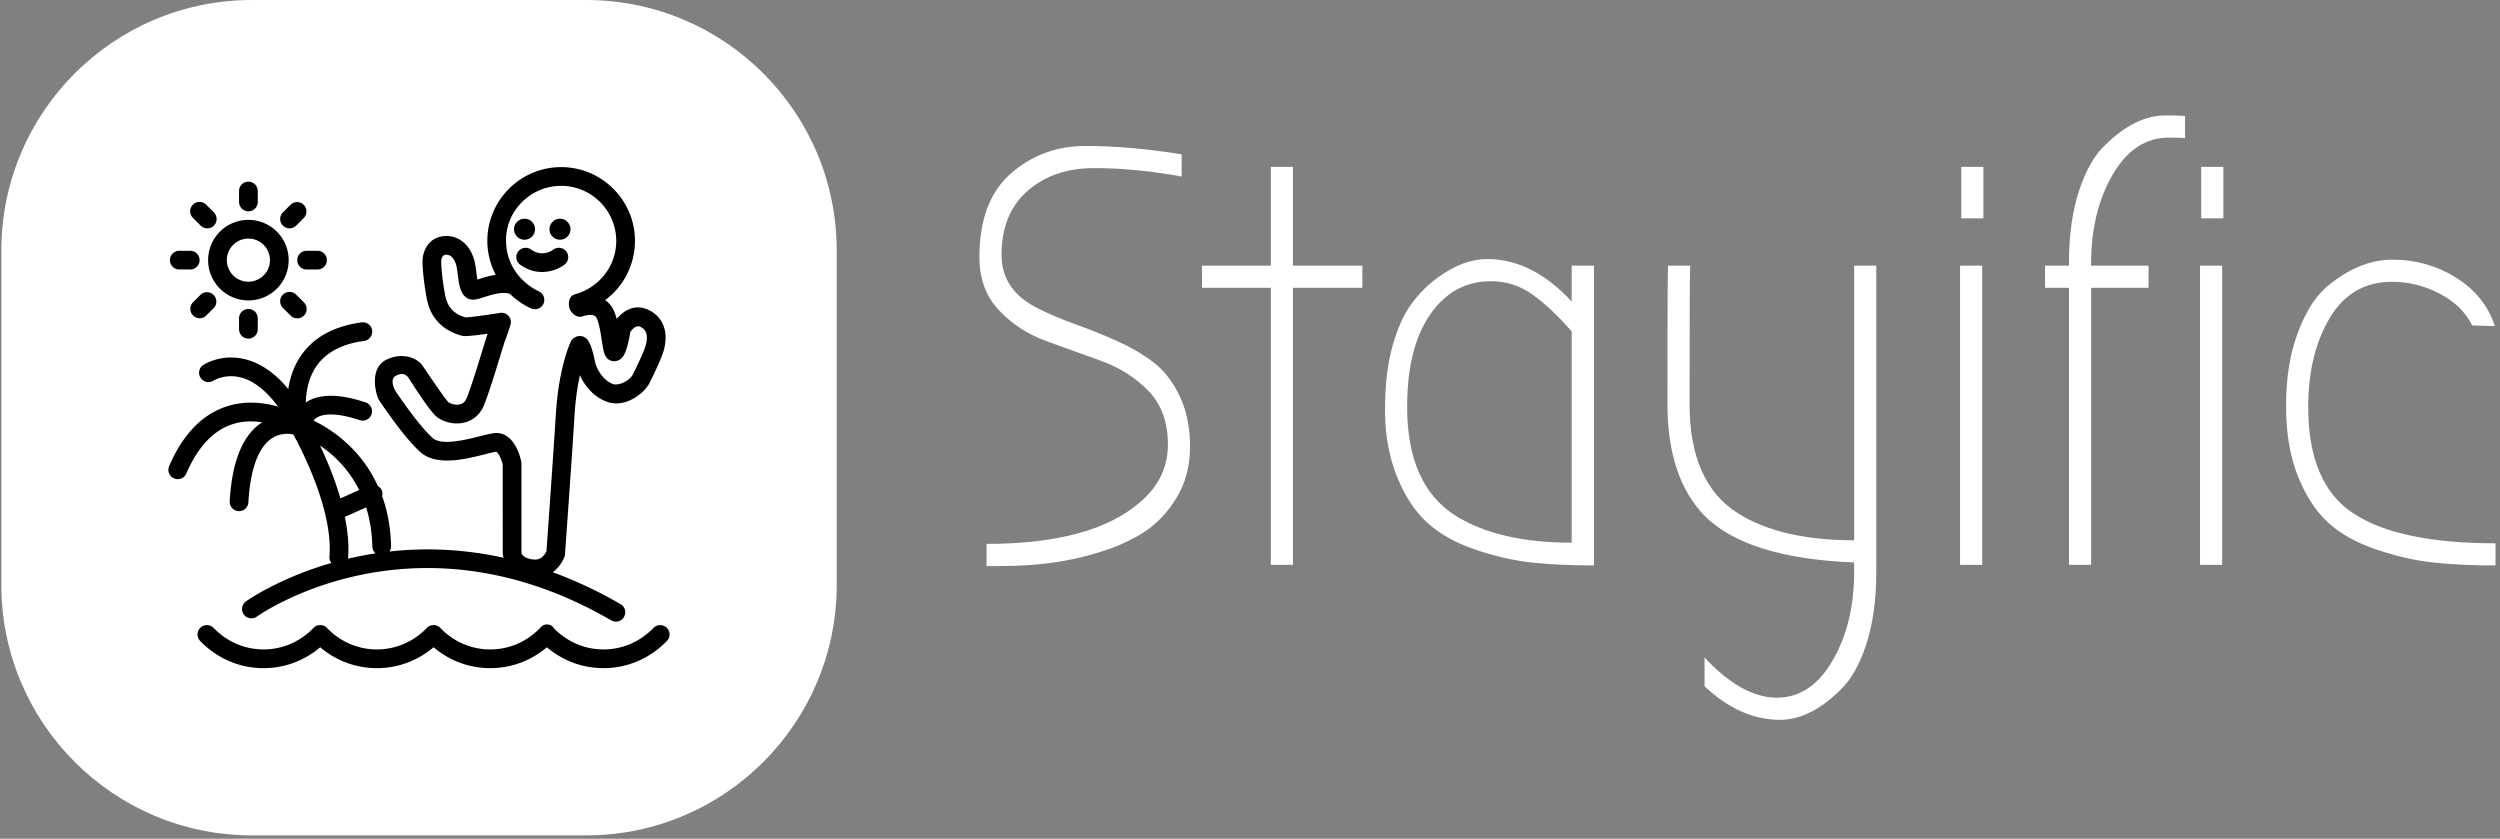 <svg xmlns="http://www.w3.org/2000/svg" version="1.1" xmlns:xlink="http://www.w3.org/1999/xlink" xmlns:svgjs="http://svgjs.dev/svgjs" width="2000" height="671" viewBox="0 0 2000 671"><rect x="0" y="0" width="2000" height="671" fill="#808080" stroke="none"/><g transform="matrix(1,0,0,1,-1.212,-1.394)"><svg viewBox="0 0 396 133" data-background-color="#ffffff" preserveAspectRatio="xMidYMid meet" height="671" width="2000" xmlns="http://www.w3.org/2000/svg" xmlns:xlink="http://www.w3.org/1999/xlink"><g id="tight-bounds" transform="matrix(1,0,0,1,0.24,0.276)"><svg viewBox="0 0 395.52 132.447" height="132.447" width="395.52"><g><svg viewBox="0 0 650.603 217.867" height="132.447" width="395.52"><g transform="matrix(1,0,0,1,255.083,30.11)"><svg viewBox="0 0 395.52 157.646" height="157.646" width="395.52"><g id="textblocktransform"><svg viewBox="0 0 395.52 157.646" height="157.646" width="395.52" id="textblock"><g><svg viewBox="0 0 395.52 157.646" height="157.646" width="395.52"><g transform="matrix(1,0,0,1,0,0)"><svg width="395.52" viewBox="1.85 -37.55 126.68 50.5" height="157.646" data-palette-color="#471aa0"><path d="M15.35-5.3L15.35-5.3Q17.6-7.25 17.6-10.05 17.6-12.85 15.98-14.53 14.35-16.2 12.05-17.03 9.75-17.85 7.43-18.7 5.1-19.55 3.48-21.28 1.85-23 1.85-25.7L1.85-25.7Q1.85-30.4 4.48-32.7 7.1-35 10.75-35 14.4-35 18.75-34.3L18.75-34.3 18.75-32.45Q14.85-33.15 11.45-33.15 8.05-33.15 5.88-31.25 3.7-29.35 3.7-25.9L3.7-25.9Q3.7-22.9 6.8-21.4L6.8-21.4Q8.2-20.7 9.88-20.1 11.55-19.5 13.25-18.75 14.95-18 16.32-16.98 17.7-15.95 18.57-14.13 19.45-12.3 19.45-9.88 19.45-7.45 18.32-5.6 17.2-3.75 15.55-2.7 13.9-1.65 11.7-1L11.7-1Q8.15 0.1 3.7 0.1L3.7 0.1 2.45 0.1 2.45-1.75Q11.35-1.75 15.35-5.3ZM26.2 0L26.2-23.15 20.45-23.15 20.45-25 26.2-25 26.2-33.25 28.05-33.25 28.05-25 33.85-25 33.85-23.15 28.05-23.15 28.05 0 26.2 0ZM51.34-22L51.34-25 53.2-25 53.2 0.05Q50.2 0.05 47.95-0.2 45.7-0.45 43.27-1.28 40.84-2.1 39.3-3.5 37.74-4.9 36.74-7.38 35.74-9.85 35.74-12.95 35.74-16.05 36.37-18.28 36.99-20.5 37.97-21.83 38.95-23.15 40.15-24L40.15-24Q42.25-25.55 44.3-25.55L44.3-25.55Q48.05-25.55 51.34-22L51.34-22ZM37.59-13.2L37.59-13.2Q37.59-6.65 41.65-4.1L41.65-4.1Q45.25-1.85 51.34-1.85L51.34-1.85 51.34-19.5Q49.65-21.45 48.07-22.58 46.5-23.7 44.59-23.7L44.59-23.7Q41.45-23.7 39.52-20.93 37.59-18.15 37.59-13.2ZM74.94-2.05L74.94-25 76.79-25 76.79 0.65Q76.79 4.1 75.94 6.68 75.09 9.25 73.74 10.5L73.74 10.5Q71.24 12.95 68.74 12.95L68.74 12.95Q65.44 12.95 62.44 10.15L62.44 10.15 62.44 7.75Q65.59 11.1 68.47 11.1 71.34 11.1 73.14 8 74.94 4.9 74.94 0.6L74.94 0.6 74.94-0.2Q65.99-0.55 62.44-4.1L62.44-4.1Q59.34-7.3 59.34-13.45L59.34-13.45Q59.34-24.5 59.39-25L59.39-25 61.24-25Q61.19-24.55 61.19-13.4L61.19-13.4Q61.19-6.85 65.24-4.3L65.24-4.3Q68.84-2.05 74.94-2.05L74.94-2.05ZM85.64-25L85.64 0 83.79 0 83.79-25 85.64-25ZM83.89-28.95L83.89-33.25 85.74-33.25 85.74-28.95 83.89-28.95ZM94.74-25L99.54-25 99.54-23.15 94.74-23.15 94.74 0 92.89 0 92.89-23.15 90.89-23.15 90.89-25 92.89-25 92.89-25.25Q92.89-28.7 93.74-31.28 94.59-33.85 95.94-35.1L95.94-35.1Q98.44-37.55 100.94-37.55L100.94-37.55Q102.19-37.55 102.59-37.5L102.59-37.5 102.59-35.65Q102.29-35.7 101.24-35.7L101.24-35.7Q98.34-35.7 96.54-32.6 94.74-29.5 94.74-25.2L94.74-25.2 94.74-25ZM105.69-25L105.69 0 103.84 0 103.84-25 105.69-25ZM103.94-28.95L103.94-33.25 105.79-33.25 105.79-28.95 103.94-28.95ZM128.48-19.95L128.48-19.95 126.58-20Q125.78-21.65 123.88-22.65 121.98-23.65 119.88-23.65L119.88-23.65Q116.48-23.65 114.68-20.63 112.88-17.6 112.88-13.2L112.88-13.2Q112.88-6.75 116.68-4.28 120.48-1.8 128.53-1.8L128.53-1.8 128.53 0.05Q125.53 0.05 123.28-0.2 121.03-0.45 118.58-1.28 116.13-2.1 114.58-3.5 113.03-4.9 112.03-7.38 111.03-9.85 111.03-13.28 111.03-16.7 111.96-19.25 112.88-21.8 114.28-23.1L114.28-23.1Q117.03-25.5 119.93-25.5 122.83-25.5 125.23-24 127.63-22.5 128.48-19.95Z" opacity="1" transform="matrix(1,0,0,1,0,0)" fill="#ffffff" class="wordmark-text-0" data-fill-palette-color="primary" id="text-0"></path></svg></g></svg></g></svg></g></svg></g><g><svg viewBox="0 0 217.867 217.867" height="217.867" width="217.867"><g><svg></svg></g><g id="icon-0"><svg viewBox="0 0 217.867 217.867" height="217.867" width="217.867"><g><path transform="scale(2.179,2.179)" d="M30 100c-16.569 0-30-13.431-30-30v-40c0-16.569 13.431-30 30-30h40c16.569 0 30 13.431 30 30v40c0 16.569-13.431 30-30 30z" fill="#ffffff" fill-rule="nonzero" stroke="none" stroke-width="1" stroke-linecap="butt" stroke-linejoin="miter" stroke-miterlimit="10" stroke-dasharray="" stroke-dashoffset="0" font-family="none" font-weight="none" font-size="none" text-anchor="none" style="mix-blend-mode: normal" data-fill-palette-color="accent"></path></g><g transform="matrix(1,0,0,1,43.573,43.589)"><svg viewBox="0 0 130.72 130.689" height="130.689" width="130.72"><g><svg xmlns="http://www.w3.org/2000/svg" xmlns:xlink="http://www.w3.org/1999/xlink" version="1.1" x="0" y="0" viewBox="0.226 0.236 90.549 90.527" enable-background="new 0 0 91 91" xml:space="preserve" height="130.689" width="130.72" class="icon-dxe-0" data-fill-palette-color="quaternary" id="dxe-0"><g fill="#ffffff" data-fill-palette-color="quaternary"><path d="M87.869 83.501C85.451 86.003 82.249 87.382 78.846 87.382H78.844C75.446 87.382 72.243 86.001 69.827 83.501 69.819 83.493 69.522 82.866 68.597 82.866 67.883 82.866 67.437 83.458 67.437 83.458 67.429 83.464 67.427 83.476 67.419 83.483S67.401 83.493 67.394 83.501C64.978 86.003 61.773 87.382 58.373 87.382H58.369C54.969 87.382 51.767 86.001 49.355 83.501 49.347 83.493 48.941 82.982 48.134 82.982 47.328 82.982 46.965 83.458 46.965 83.458 46.955 83.464 46.953 83.476 46.945 83.483 46.939 83.491 46.928 83.493 46.921 83.501 44.505 86.003 41.299 87.382 37.897 87.382H37.893C34.492 87.382 31.289 86.001 28.877 83.501 28.877 83.501 28.518 82.982 27.619 82.982 26.852 82.982 26.469 83.483 26.469 83.483 26.461 83.491 26.449 83.493 26.443 83.501 24.025 86.003 20.821 87.382 17.42 87.382H17.418C14.017 87.382 10.815 86.001 8.399 83.501A1.69 1.69 0 0 0 6.008 83.458 1.69 1.69 0 0 0 5.965 85.848C9.026 89.017 13.091 90.763 17.416 90.763H17.42C21.194 90.763 24.774 89.432 27.658 86.989 30.54 89.43 34.116 90.761 37.892 90.763H37.896C41.672 90.763 45.25 89.432 48.137 86.989 51.017 89.43 54.591 90.761 58.367 90.763H58.371C62.145 90.763 65.725 89.432 68.609 86.989 71.493 89.432 75.068 90.763 78.842 90.763H78.844C83.171 90.763 87.24 89.017 90.301 85.848A1.69 1.69 0 0 0 90.258 83.458 1.686 1.686 0 0 0 87.869 83.501" fill="#000000" data-fill-palette-color="quaternary"></path><path d="M11.995 46.628C13.776 46.091 15.565 46.091 17.179 46.341 13.692 48.557 11.712 53.358 11.305 60.613A1.69 1.69 0 1 0 14.681 60.803C15.019 54.793 16.503 50.783 18.976 49.202 20.401 48.29 21.885 48.357 22.791 48.526 24.515 51.683 29.986 62.426 29.325 70.587 29.29 71.027 29.435 71.436 29.687 71.758 20.106 74.517 14.356 78.619 14.226 78.713A1.69 1.69 0 0 0 13.86 81.074C14.408 81.827 15.47 81.986 16.221 81.441 16.5 81.239 44.497 61.377 80.231 82.129A1.694 1.694 0 0 0 82.544 81.516 1.693 1.693 0 0 0 81.931 79.204 78 78 0 0 0 69.684 73.435C70.81 72.579 71.516 71.405 71.797 70.603A1.7 1.7 0 0 0 71.887 70.165C71.901 69.988 73.163 52.358 73.612 45.01 73.791 42.085 74.177 39.68 74.583 37.829 75.324 39.486 76.72 41.434 79.018 42.462 82.651 44.091 85.814 40.97 86.221 40.537 86.331 40.423 86.939 39.661 87.013 39.517 87.245 39.065 89.287 35.045 89.769 33.203 90.644 29.883 89.545 27.18 86.829 25.973 84.37 24.88 82.354 26.284 81.234 27.667 81.034 26.928 80.778 26.238 80.448 25.67A4.1 4.1 0 0 0 79.127 24.284 13.33 13.33 0 0 0 84.527 13.572C84.527 6.22 78.545 0.236 71.191 0.236S57.853 6.22 57.853 13.572C57.853 15.75 58.409 17.832 59.371 19.692 58.172 19.873 57.074 20.229 56.247 20.498L56.059 20.559C55.98 20.113 55.912 19.576 55.862 19.186 55.772 18.478 55.687 17.808 55.542 17.234 54.801 14.276 52.662 12.504 50.056 12.699 47.077 12.937 46.196 15.642 46.146 17.026 46.142 17.114 46.058 19.263 46.895 23.922 47.326 26.311 48.733 29.413 53.091 30.659 53.421 30.773 53.867 30.916 57.909 30.337 57.756 30.752 57.484 31.632 56.975 33.295 56.164 35.935 54.942 39.923 54.142 41.925 53.88 42.579 53.494 42.951 52.925 43.094 52.077 43.306 51.124 42.96 50.827 42.713 50.227 42.202 46.113 36.029 45.985 35.884 44.758 34.478 42.34 33.822 39.818 34.934 36.879 36.226 37.353 39.961 38.096 41.962 38.141 42.084 38.199 42.198 38.267 42.304 38.442 42.569 42.59 48.855 45.7 51.682 48.625 54.339 53.877 53.015 57.355 52.136 58.244 51.909 59.082 51.698 59.462 51.662 59.773 51.771 60.366 52.857 60.632 53.968L60.634 69.775C60.634 70.124 60.693 70.471 60.781 70.817 53.209 69.148 46.256 69.01 40.156 69.693 40.341 69.414 40.473 69.095 40.463 68.735 40.382 65.254 39.777 62.258 38.845 59.679 38.928 59.328 38.928 58.957 38.77 58.606 38.624 58.277 38.371 58.045 38.086 57.875 34.957 50.992 29.525 47.515 26.458 46.038 26.582 45.88 26.726 45.719 26.92 45.581 27.726 45.005 29.829 44.294 34.858 45.975A1.692 1.692 0 0 0 35.932 42.769C31.072 41.145 27.424 41.151 25.059 42.767 25.102 40.799 25.511 38.336 26.96 36.225 28.682 33.716 31.595 32.173 35.617 31.637A1.691 1.691 0 0 0 35.171 28.285C30.158 28.951 26.458 30.98 24.172 34.312 22.838 36.254 22.185 38.379 21.888 40.332 19.553 37.505 16.995 35.716 14.239 34.989 9.855 33.829 6.659 35.895 6.527 35.984A1.685 1.685 0 0 0 6.044 38.308 1.7 1.7 0 0 0 8.377 38.815C8.463 38.762 10.531 37.484 13.453 38.278 15.743 38.907 17.974 40.708 20.048 43.511 17.52 42.787 14.331 42.394 11.047 43.383 6.479 44.753 2.885 48.412 0.365 54.255A1.69 1.69 0 0 0 1.915 56.616C2.57 56.616 3.193 56.235 3.468 55.596 5.569 50.723 8.437 47.706 11.995 46.628M59.193 48.299C58.519 48.355 57.638 48.576 56.524 48.858 54.09 49.475 49.553 50.622 47.974 49.182 45.444 46.884 41.888 41.64 41.206 40.62 40.776 39.835 40.424 38.497 41.179 38.031 42.626 37.139 43.347 37.898 43.687 38.405 44.745 40.086 47.44 44.279 48.645 45.297 49.683 46.174 51.723 46.887 53.744 46.38 55.364 45.972 56.618 44.838 57.281 43.182 58.132 41.051 59.329 37.143 60.204 34.289 60.588 33.04 60.984 31.749 61.083 31.499 61.464 30.556 62.032 28.753 62.032 28.753A1.68 1.68 0 0 0 61.702 27.141 1.67 1.67 0 0 0 60.155 26.575C57.698 26.968 54.723 27.377 53.951 27.391L53.928 27.385C52.579 26.998 50.732 26.16 50.222 23.325 49.461 19.11 49.523 17.194 49.523 17.166 49.527 17.06 49.582 16.13 50.319 16.073 51.573 15.965 52.104 17.427 52.261 18.061 52.366 18.481 52.432 19.042 52.506 19.616 52.738 21.46 52.96 23.204 54.26 23.929 55.139 24.419 56.041 24.124 57.293 23.717 59.017 23.157 60.664 22.715 61.94 23.143 63.043 24.212 64.316 25.121 65.769 25.767A1.696 1.696 0 0 0 68.002 24.908 1.695 1.695 0 0 0 67.143 22.675C66.638 22.451 61.312 19.932 61.232 13.575 61.163 8.087 65.698 3.622 71.189 3.622 76.677 3.622 81.143 8.086 81.143 13.575 81.143 18.112 78.061 22.003 73.697 23.216 72.197 23.633 72.577 25.62 72.804 26.033 73.254 26.851 74.202 27.533 75.071 27.193 75.089 27.187 77.023 26.521 77.524 27.378 78.038 28.258 78.348 30.295 78.55 31.644 78.864 33.73 79.024 34.777 80.184 35.206 80.756 35.418 81.519 35.273 81.987 34.874 82.282 34.62 83.056 33.96 83.683 30.038 83.972 29.613 84.694 28.728 85.453 29.067 86.587 29.57 86.939 30.673 86.497 32.346 86.218 33.417 84.937 36.128 84.118 37.752 83.472 38.904 81.452 39.859 80.402 39.379 78.329 38.451 77.456 36.151 77.295 35.341 76.501 31.376 75.713 30.93 74.84 30.777 74.14 30.655 73.367 31.034 73.01 31.632 72.65 32.232 70.718 36.938 70.236 44.807 69.82 51.64 68.697 67.395 68.534 69.656 68.328 70.094 67.684 71.236 66.37 71.143 64.744 71.041 64.015 70.384 64.015 69.779V53.784C64.015 53.67 64.003 53.555 63.98 53.445 63.464 50.93 61.896 48.028 59.193 48.299M37.081 68.816C37.093 69.313 37.319 69.726 37.664 70.023 35.914 70.289 34.246 70.615 32.659 70.99 32.669 70.945 32.693 70.908 32.697 70.86 32.889 68.476 32.618 65.944 32.111 63.439L35.954 61.717C36.601 63.78 37.018 66.129 37.081 68.816M34.694 58.578L31.303 60.094C30.265 56.488 28.846 53.119 27.631 50.564A20.7 20.7 0 0 1 34.694 58.578" fill="#000000" data-fill-palette-color="quaternary"></path><path d="M72.105 15.458A1.693 1.693 0 0 0 69.73 15.173C69.712 15.189 67.841 16.618 65.767 15.13A1.69 1.69 0 1 0 63.796 17.876C65.139 18.839 66.497 19.185 67.728 19.185 69.517 19.185 71.033 18.454 71.823 17.833A1.69 1.69 0 0 0 72.105 15.458" fill="#000000" data-fill-palette-color="quaternary"></path><path d="M70.98 13.354A1.9 1.9 0 0 0 72.879 11.457 1.9 1.9 0 0 0 70.98 9.56 1.9 1.9 0 0 0 69.085 11.457 1.9 1.9 0 0 0 70.98 13.354" fill="#000000" data-fill-palette-color="quaternary"></path><path d="M64.574 13.354A1.896 1.896 0 0 0 66.47 11.457 1.9 1.9 0 0 0 64.574 9.56 1.897 1.897 0 0 0 64.574 13.354" fill="#000000" data-fill-palette-color="quaternary"></path><path d="M7.405 17.044C7.405 21.058 10.668 24.323 14.682 24.323S21.961 21.058 21.961 17.044 18.696 9.765 14.682 9.765 7.405 13.03 7.405 17.044M14.682 13.148A3.9 3.9 0 0 1 18.58 17.044 3.9 3.9 0 0 1 14.682 20.94 3.9 3.9 0 0 1 10.786 17.044 3.9 3.9 0 0 1 14.682 13.148" fill="#000000" data-fill-palette-color="quaternary"></path><path d="M16.375 6.531V4.557C16.375 3.621 15.618 2.867 14.683 2.867S12.993 3.622 12.993 4.557V6.531A1.69 1.69 0 1 0 16.375 6.531" fill="#000000" data-fill-palette-color="quaternary"></path><path d="M22.319 7.017L20.921 8.413A1.695 1.695 0 0 0 20.919 10.806 1.69 1.69 0 0 0 23.311 10.808L24.708 9.412A1.692 1.692 0 0 0 22.319 7.017" fill="#000000" data-fill-palette-color="quaternary"></path><path d="M28.861 17.044A1.69 1.69 0 0 0 27.169 15.354H25.197A1.69 1.69 0 1 0 25.197 18.734H27.169A1.69 1.69 0 0 0 28.861 17.044" fill="#000000" data-fill-palette-color="quaternary"></path><path d="M23.312 23.282A1.694 1.694 0 0 0 20.919 23.282 1.697 1.697 0 0 0 20.921 25.676L22.319 27.07A1.69 1.69 0 1 0 24.709 24.675z" fill="#000000" data-fill-palette-color="quaternary"></path><path d="M12.992 27.557V29.531A1.69 1.69 0 0 0 16.374 29.531V27.557A1.69 1.69 0 0 0 12.992 27.557" fill="#000000" data-fill-palette-color="quaternary"></path><path d="M6.052 23.282L4.658 24.678A1.693 1.693 0 0 0 7.053 27.07L8.447 25.674A1.694 1.694 0 0 0 6.052 23.282" fill="#000000" data-fill-palette-color="quaternary"></path><path d="M2.195 18.734H4.171A1.69 1.69 0 1 0 4.171 15.354H2.195A1.69 1.69 0 1 0 2.195 18.734" fill="#000000" data-fill-palette-color="quaternary"></path><path d="M6.052 10.805A1.69 1.69 0 0 0 8.444 10.807C9.104 10.146 9.104 9.075 8.446 8.414L7.053 7.019A1.694 1.694 0 0 0 4.661 7.017 1.695 1.695 0 0 0 4.659 9.411z" fill="#000000" data-fill-palette-color="quaternary"></path></g></svg></g></svg></g></svg></g></svg></g></svg></g><defs></defs></svg><rect width="395.52" height="132.447" fill="none" stroke="none" visibility="hidden"></rect></g></svg></g></svg>